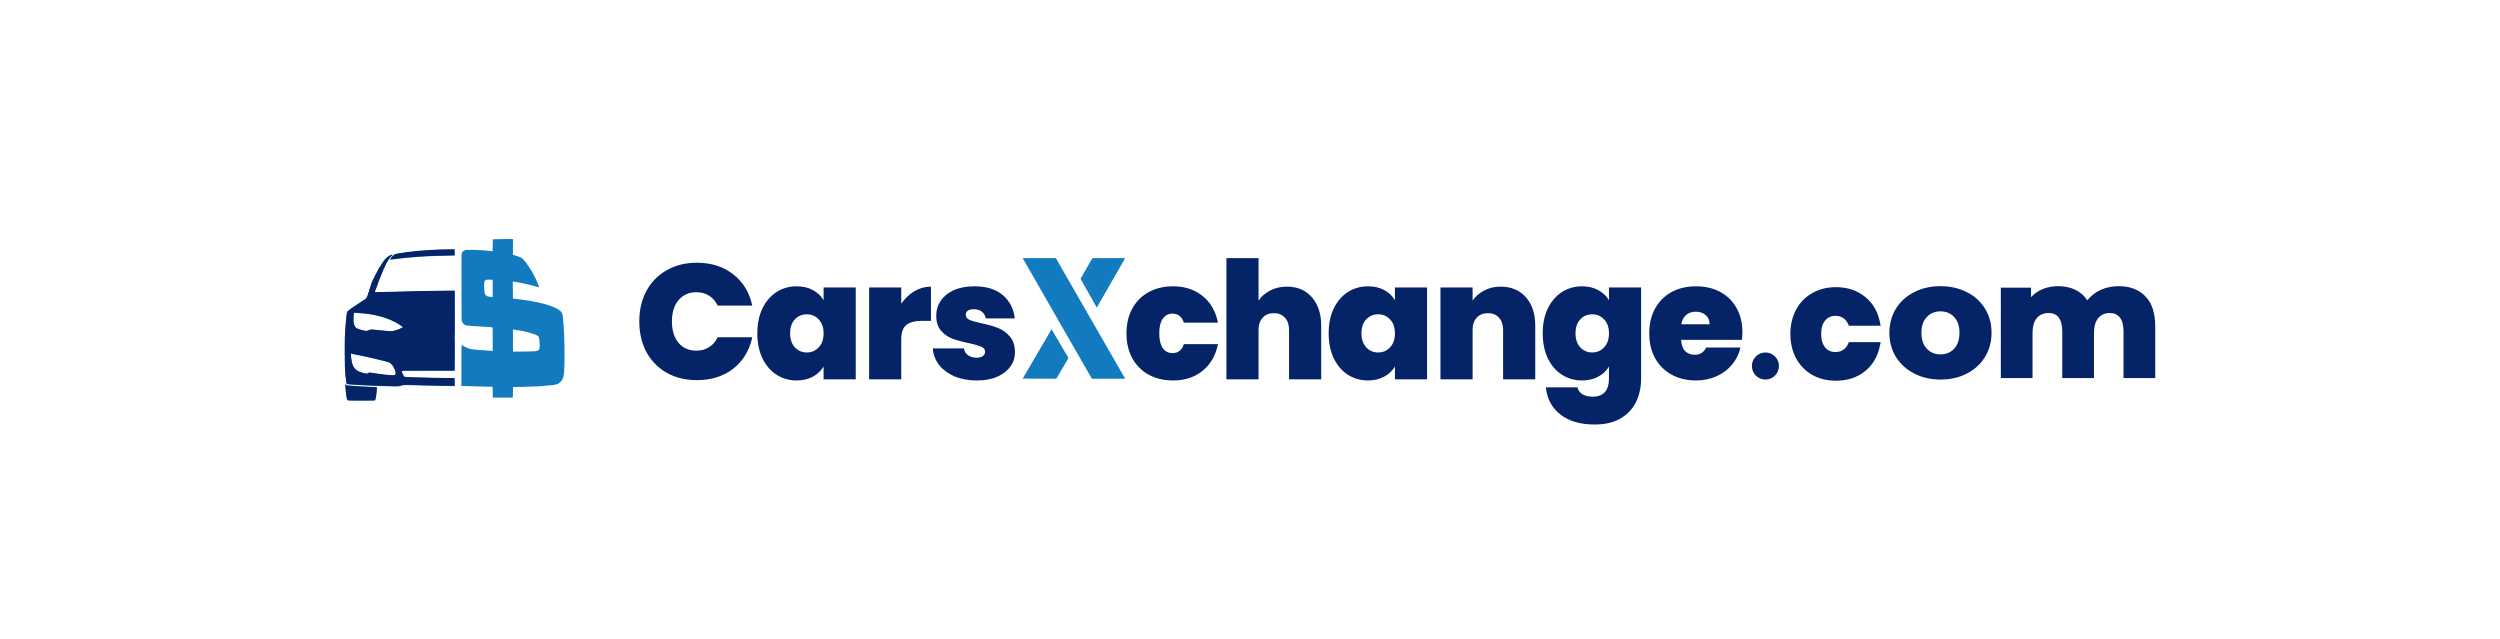 <svg width="1443" height="369" viewBox="0 0 1443 369" fill="none" xmlns="http://www.w3.org/2000/svg">
<rect width="1443" height="369" fill="white"/>
<path fill-rule="evenodd" clip-rule="evenodd" d="M284.47 138.11C284.47 138.11 284.404 139.724 284.393 141.58C284.382 143.437 284.349 144.974 284.338 144.996C284.316 145.018 283.635 144.952 282.822 144.842C280.11 144.502 275.793 144.238 272.443 144.205C269.412 144.183 269.072 144.205 268.424 144.436C267.534 144.766 266.655 145.589 266.469 146.292C266.37 146.655 266.337 152.509 266.359 165.886C266.392 184.513 266.403 184.974 266.644 185.545C266.787 185.864 266.93 186.16 266.974 186.193C267.018 186.226 267.15 186.413 267.27 186.611C267.578 187.094 268.49 187.687 269.181 187.852C269.5 187.929 270.521 188.028 271.455 188.071C273.893 188.181 278.868 188.511 281.592 188.73C282.877 188.84 284.041 188.917 284.162 188.917C284.371 188.917 284.382 189.411 284.382 195.749V202.58L283.437 202.503C282.921 202.459 281.559 202.36 280.417 202.283C273.344 201.822 271.883 201.635 270.159 201.02C269.181 200.669 267.798 199.966 267.172 199.505C266.952 199.351 266.677 199.175 266.557 199.131C266.337 199.054 266.326 199.669 266.326 210.927V222.811H267.589C268.281 222.811 271.488 222.899 274.706 223.008C277.924 223.107 281.416 223.195 282.46 223.206H284.371L284.404 226.358L284.437 229.51H295.991L296.057 226.457L296.123 223.404L301.768 223.305C304.876 223.25 308.731 223.107 310.346 222.997C311.949 222.888 313.652 222.767 314.113 222.734C314.574 222.701 315.244 222.624 315.607 222.558C315.969 222.492 316.727 222.437 317.298 222.426C318.814 222.415 321.098 221.987 321.988 221.548C322.943 221.086 324.206 219.834 324.667 218.912C325.612 217.001 325.854 214.002 325.832 204.304C325.821 196.32 325.535 189.521 324.942 183.524C324.7 181.031 324.481 180.449 323.35 179.406C321.922 178.088 318.133 176.462 313.849 175.342C309.522 174.211 303.91 173.211 298.528 172.607C297.496 172.487 296.518 172.366 296.353 172.344L296.057 172.289L296.035 168.95C296.035 167.116 296.002 164.919 295.991 164.063L295.969 162.525L296.628 162.613C296.99 162.657 297.55 162.734 297.869 162.767C298.188 162.8 298.978 162.942 299.626 163.074C300.274 163.206 301.263 163.415 301.834 163.535C304.184 164.019 307.183 164.744 309.357 165.359C310.214 165.6 310.961 165.798 311.016 165.798C311.169 165.798 311.136 165.468 310.939 164.985C310.84 164.755 310.631 164.238 310.477 163.843C309.808 162.119 308.588 159.516 307.765 158.066C307.523 157.638 307.15 156.968 306.93 156.572C306.403 155.617 304.492 152.75 304.349 152.695C304.283 152.673 304.239 152.596 304.239 152.53C304.239 152.421 303.404 151.256 303.218 151.114C303.174 151.081 302.789 150.619 302.361 150.081C301.669 149.225 301.46 149.06 300.538 148.632C299.473 148.137 298.155 147.665 296.815 147.292L296.068 147.083V138H290.291C287.117 138 284.492 138.044 284.459 138.099L284.47 138.11ZM254.958 144.129C245.722 144.403 236.749 145.216 230.082 146.391C229.544 146.49 228.874 146.6 228.588 146.655C227.721 146.797 226.469 147.874 225.469 149.312C225.271 149.609 225.129 149.873 225.162 149.906C225.195 149.939 226.007 149.851 226.963 149.708C230.005 149.258 235.672 148.675 240.197 148.346C245.14 147.984 247.128 147.885 252.015 147.753C254.695 147.676 258.133 147.588 259.648 147.544L262.416 147.467L262.383 145.765L262.35 144.063H260.406C259.33 144.041 256.88 144.085 254.947 144.139L254.958 144.129ZM225.865 147.215C224.942 147.599 224.525 147.918 223.426 149.06C222.405 150.114 220.604 152.41 219.505 154.046C219.22 154.463 218.912 154.837 218.824 154.87C218.737 154.903 218.66 155.024 218.66 155.122C218.66 155.221 218.418 155.759 218.122 156.309C216.705 158.934 215.024 162.437 215.024 162.756C215.024 162.855 214.969 162.975 214.904 163.019C214.838 163.063 214.728 163.283 214.651 163.513C214.585 163.744 214.398 164.249 214.245 164.645C213.882 165.578 213.201 167.61 212.674 169.323C212.443 170.07 212.048 171.092 211.795 171.586C211.345 172.465 211.301 172.509 209.643 173.574C208.709 174.178 207.787 174.782 207.6 174.914C207.402 175.046 207.226 175.166 207.193 175.166C207.095 175.166 204.25 177.056 202.822 178.077C201.142 179.274 200.406 179.944 200.307 180.361C199.945 181.987 199.297 189.345 199.055 194.716C198.956 196.935 199 210.411 199.11 212.64C199.275 215.814 199.549 218.472 199.912 220.46L200.131 221.657L200.779 221.8C201.131 221.877 202.394 221.998 203.58 222.064C204.766 222.13 206.732 222.251 207.94 222.316C215.453 222.778 230.346 223.217 230.346 222.975C230.346 222.899 231.521 222.602 232.751 222.36C233.036 222.305 234.003 222.261 234.893 222.272C236.902 222.283 247.863 222.547 253.201 222.712C255.376 222.778 258.352 222.833 259.791 222.833H262.427L262.394 220.592L262.361 218.352L258.528 218.33C253.553 218.297 243.24 218.077 237.88 217.89C234.904 217.791 233.586 217.693 233.399 217.583C233.146 217.418 232.905 217.001 232.246 215.551C231.872 214.738 231.828 214.409 232.059 214.178C232.18 214.057 235.738 214.024 247.303 214.024H262.394L262.449 204.513C262.482 198.802 262.449 194.936 262.383 194.837C262.317 194.749 262.306 194.376 262.361 193.991C262.493 193.025 262.493 193.475 262.46 180.076L262.427 167.885L254.475 167.962C245.81 168.049 236.628 168.236 230.609 168.456C228.5 168.533 224.36 168.632 221.405 168.665L216.035 168.73L216.123 167.907C216.43 165.15 219.165 157.55 219.857 157.539C220.076 157.539 220.131 157.363 220.087 156.803C220.077 156.649 220.131 156.484 220.208 156.44C220.285 156.397 220.351 156.199 220.351 156.001C220.351 155.781 220.483 155.518 220.67 155.342C220.845 155.177 221.153 154.738 221.34 154.376C221.845 153.431 221.933 153.266 222.35 152.607C223.767 150.367 224.986 148.763 226.073 147.698C226.798 146.995 226.743 146.885 225.865 147.259V147.215ZM283.888 161.482L284.371 161.559V171.421L283.042 171.322C281.493 171.213 280.79 170.938 280.23 170.235C279.714 169.576 279.582 168.807 279.483 165.677C279.407 163.195 279.418 162.898 279.637 162.415C280 161.613 280.516 161.394 282.097 161.394C282.811 161.394 283.613 161.427 283.888 161.471V161.482ZM207.161 180.746C210.983 180.943 215.277 181.57 218.396 182.393C220.626 182.975 220.911 183.063 222.427 183.579C224.854 184.403 226.853 185.282 229.05 186.479C230.291 187.16 232.553 188.774 232.553 188.983C232.553 189.324 227.83 191.125 226.952 191.125C226.688 191.125 226.447 191.18 226.403 191.235C226.37 191.289 225.996 191.322 225.579 191.3C225.162 191.278 224.327 191.235 223.723 191.202C222.504 191.136 219.527 190.839 216.902 190.521C214.201 190.191 213.827 190.224 212.202 190.938C211.675 191.169 210.994 191.169 210.082 190.938C209.687 190.839 208.863 190.619 208.259 190.466C205.557 189.774 204.766 189.093 204.217 186.94C203.964 185.974 203.942 185.633 204.008 183.59C204.074 181.339 204.206 180.603 204.525 180.603C204.612 180.603 205.799 180.658 207.161 180.735V180.746ZM298.605 190.565C299.319 190.663 300.164 190.806 300.483 190.872C300.801 190.938 301.296 191.026 301.592 191.07C301.878 191.114 302.526 191.235 303.02 191.344C305.557 191.894 306.172 192.08 306.37 192.399C306.436 192.498 306.6 192.531 306.787 192.487C307.424 192.322 310.016 193.431 310.719 194.156C311.114 194.562 311.136 194.639 311.334 196.539C311.444 197.616 311.532 199.065 311.532 199.757C311.532 201.811 311.027 202.426 309.094 202.701C308.522 202.789 305.513 202.877 302.086 202.909L296.079 202.975V190.202L296.694 190.279C297.034 190.323 297.891 190.444 298.605 190.554V190.565ZM203.273 204.304C203.415 204.348 203.997 204.458 204.569 204.568C205.766 204.788 207.83 205.205 209.05 205.479C209.511 205.589 211.389 205.996 213.201 206.391C215.024 206.786 217.803 207.434 219.374 207.841C220.944 208.236 222.438 208.61 222.69 208.665C223.569 208.873 224.788 209.291 225.14 209.521C225.897 210.004 226.842 211.191 227.413 212.355C228.457 214.497 228.676 215.803 228.083 216.397C227.787 216.693 227.666 216.715 226.502 216.715C225.81 216.715 224.448 216.627 223.47 216.517C219.593 216.078 216.496 215.661 214.695 215.342C213.212 215.079 212.883 215.101 212.465 215.496C212.169 215.771 212.015 215.814 211.642 215.76C211.389 215.716 210.796 215.628 210.335 215.551C209.862 215.485 208.984 215.254 208.391 215.046C205.348 214.002 203.789 212.256 203.031 209.049C202.767 207.918 202.46 205.007 202.537 204.271C202.537 204.172 202.647 204.129 202.778 204.162C202.899 204.194 203.119 204.26 203.262 204.293L203.273 204.304ZM199.374 222.69C199.736 228.39 200.131 230.795 200.746 231.136C200.9 231.213 203.844 231.268 208.643 231.268C214.871 231.268 216.331 231.235 216.441 231.092C216.869 230.576 217.243 228.302 217.441 225.084L217.528 223.645L215.464 223.557C210.796 223.36 202.108 222.8 200.483 222.591C199.802 222.503 199.769 222.481 199.637 222.02C199.374 221.097 199.275 221.339 199.363 222.69H199.374Z" fill="#127BBF"/>
<path fill-rule="evenodd" clip-rule="evenodd" d="M254.958 143.986C245.722 144.26 236.749 145.073 230.082 146.248C229.544 146.347 228.874 146.457 228.588 146.512C227.721 146.655 226.469 147.731 225.469 149.17C225.271 149.466 225.129 149.73 225.162 149.763C225.195 149.796 226.007 149.708 226.963 149.565C230.005 149.115 235.672 148.533 240.197 148.203C245.14 147.841 247.128 147.742 252.015 147.61C254.695 147.533 258.133 147.445 259.648 147.401L262.416 147.325L262.383 145.622L262.35 143.92H260.406C259.33 143.898 256.88 143.942 254.947 143.997L254.958 143.986ZM225.865 147.072C224.942 147.456 224.525 147.775 223.426 148.917C222.405 149.971 220.604 152.267 219.505 153.903C219.22 154.321 218.923 154.694 218.824 154.727C218.737 154.76 218.66 154.881 218.66 154.98C218.66 155.079 218.418 155.617 218.122 156.166C216.705 158.791 215.024 162.294 215.024 162.613C215.024 162.712 214.969 162.833 214.904 162.876C214.838 162.92 214.728 163.14 214.651 163.371C214.585 163.601 214.398 164.107 214.245 164.502C213.882 165.436 213.201 167.467 212.674 169.181C212.443 169.928 212.048 170.949 211.795 171.443C211.345 172.322 211.301 172.366 209.643 173.431C208.709 174.035 207.787 174.639 207.6 174.771C207.402 174.903 207.226 175.024 207.193 175.024C207.095 175.024 204.25 176.913 202.822 177.934C201.142 179.131 200.406 179.801 200.307 180.219C199.945 181.844 199.297 189.203 199.055 194.573C198.956 196.792 199 210.268 199.11 212.498C199.275 215.672 199.549 218.33 199.912 220.317L200.131 221.515L200.779 221.657C201.131 221.734 202.394 221.855 203.58 221.921C204.766 221.987 206.732 222.108 207.94 222.174C215.453 222.635 230.346 223.074 230.346 222.833C230.346 222.756 231.521 222.459 232.751 222.218C233.036 222.163 234.003 222.119 234.893 222.13C236.902 222.141 247.863 222.404 253.201 222.569C255.376 222.635 258.352 222.69 259.791 222.69H262.427L262.394 220.449L262.361 218.209L258.528 218.187C253.553 218.154 243.24 217.934 237.88 217.747C234.904 217.649 233.586 217.55 233.399 217.44C233.146 217.275 232.905 216.858 232.246 215.408C231.872 214.595 231.828 214.266 232.059 214.035C232.18 213.914 235.738 213.881 247.303 213.881H262.394L262.449 204.37C262.482 198.659 262.449 194.793 262.383 194.694C262.317 194.606 262.306 194.233 262.361 193.849C262.493 192.882 262.493 193.332 262.46 179.933L262.427 167.742L254.475 167.819C245.81 167.907 236.628 168.093 230.609 168.313C228.5 168.39 224.36 168.489 221.405 168.522L216.035 168.588L216.123 167.764C216.43 165.007 219.165 157.407 219.857 157.396C220.076 157.396 220.131 157.22 220.087 156.66C220.077 156.506 220.131 156.342 220.208 156.298C220.285 156.254 220.351 156.056 220.351 155.858C220.351 155.639 220.483 155.375 220.67 155.199C220.845 155.035 221.153 154.595 221.34 154.233C221.845 153.288 221.933 153.124 222.35 152.465C223.767 150.224 224.986 148.621 226.073 147.555C226.798 146.852 226.743 146.742 225.865 147.116V147.072ZM207.161 180.603C210.983 180.801 215.277 181.427 218.396 182.25C220.626 182.833 220.911 182.92 222.427 183.437C224.854 184.26 226.853 185.139 229.05 186.336C230.291 187.017 232.553 188.632 232.553 188.84C232.553 189.181 227.83 190.982 226.952 190.982C226.688 190.982 226.447 191.037 226.403 191.092C226.37 191.147 225.996 191.18 225.579 191.158C225.162 191.136 224.327 191.092 223.723 191.059C222.504 190.993 219.527 190.696 216.902 190.378C214.201 190.048 213.827 190.081 212.213 190.795C211.686 191.026 211.005 191.026 210.093 190.795C209.698 190.696 208.874 190.477 208.27 190.323C205.568 189.631 204.777 188.95 204.228 186.797C203.975 185.831 203.953 185.49 204.019 183.448C204.085 181.196 204.217 180.46 204.536 180.46C204.623 180.46 205.81 180.515 207.171 180.592L207.161 180.603ZM203.262 204.162C203.404 204.205 203.986 204.315 204.558 204.425C205.755 204.645 207.819 205.062 209.039 205.337C209.5 205.447 211.378 205.853 213.19 206.248C215.013 206.644 217.792 207.292 219.363 207.698C220.933 208.093 222.427 208.467 222.679 208.522C223.558 208.73 224.777 209.148 225.118 209.378C225.876 209.862 226.82 211.048 227.391 212.212C228.435 214.354 228.654 215.661 228.061 216.254C227.765 216.55 227.644 216.572 226.48 216.572C225.788 216.572 224.426 216.484 223.459 216.375C219.582 215.935 216.485 215.518 214.684 215.199C213.201 214.936 212.872 214.958 212.454 215.353C212.158 215.628 212.004 215.672 211.631 215.617C211.378 215.573 210.785 215.485 210.324 215.408C209.851 215.342 208.973 215.112 208.38 214.903C205.337 213.86 203.778 212.113 203.02 208.906C202.756 207.775 202.449 204.864 202.526 204.129C202.526 204.03 202.636 203.986 202.767 204.019C202.888 204.052 203.108 204.118 203.251 204.151L203.262 204.162ZM199.363 222.547C199.725 228.247 200.12 230.652 200.735 230.993C200.889 231.07 203.833 231.125 208.632 231.125C214.86 231.125 216.309 231.092 216.43 230.949C216.858 230.433 217.232 228.159 217.43 224.941L217.517 223.503L215.453 223.415C210.796 223.217 202.097 222.657 200.472 222.448C199.791 222.36 199.758 222.338 199.626 221.877C199.363 220.955 199.264 221.196 199.352 222.547H199.363Z" fill="#042467"/>
<path d="M226.524 146.962C224.239 147.478 218.814 161.548 216.397 168.522C214.97 169.389 212.136 171.092 212.246 170.993C212.378 170.213 214.069 164.502 214.585 163.074C215.101 161.646 218.221 155.672 220.823 151.52C222.899 148.192 225.502 147.105 226.535 146.973L226.524 146.962Z" fill="#042467"/>
<path d="M369 185.484C369 178.931 370.357 173.102 373.07 167.998C375.847 162.831 379.759 158.83 384.808 155.994C389.856 153.096 395.662 151.646 402.224 151.646C410.554 151.646 417.559 153.883 423.238 158.357C428.917 162.768 432.577 168.786 434.218 176.41H414.246C413.047 173.89 411.374 171.968 409.229 170.644C407.146 169.321 404.717 168.66 401.94 168.66C397.649 168.66 394.21 170.203 391.623 173.291C389.099 176.316 387.837 180.38 387.837 185.484C387.837 190.651 389.099 194.778 391.623 197.866C394.21 200.89 397.649 202.402 401.94 202.402C404.717 202.402 407.146 201.741 409.229 200.417C411.374 199.094 413.047 197.172 414.246 194.652H434.218C432.577 202.276 428.917 208.325 423.238 212.799C417.559 217.21 410.554 219.415 402.224 219.415C395.662 219.415 389.856 217.998 384.808 215.162C379.759 212.264 375.847 208.262 373.07 203.158C370.357 197.992 369 192.1 369 185.484Z" fill="#042467"/>
<path d="M437.135 192.383C437.135 186.901 438.113 182.113 440.069 178.017C442.088 173.921 444.802 170.771 448.21 168.565C451.68 166.36 455.53 165.257 459.758 165.257C463.418 165.257 466.573 165.982 469.223 167.431C471.874 168.88 473.925 170.834 475.376 173.291V165.919H493.929V218.943H475.376V211.571C473.925 214.028 471.842 215.981 469.129 217.431C466.478 218.88 463.355 219.605 459.758 219.605C455.53 219.605 451.68 218.502 448.21 216.296C444.802 214.091 442.088 210.94 440.069 206.845C438.113 202.686 437.135 197.866 437.135 192.383ZM475.376 192.383C475.376 188.981 474.429 186.303 472.536 184.35C470.706 182.396 468.434 181.419 465.721 181.419C462.944 181.419 460.641 182.396 458.811 184.35C456.981 186.24 456.066 188.918 456.066 192.383C456.066 195.786 456.981 198.496 458.811 200.512C460.641 202.465 462.944 203.442 465.721 203.442C468.434 203.442 470.706 202.465 472.536 200.512C474.429 198.559 475.376 195.849 475.376 192.383Z" fill="#042467"/>
<path d="M520.213 175.276C522.296 172.251 524.82 169.857 527.786 168.093C530.752 166.328 533.939 165.446 537.346 165.446V185.2H532.14C528.101 185.2 525.104 185.988 523.148 187.563C521.192 189.138 520.213 191.879 520.213 195.786V218.943H501.661V165.919H520.213V175.276Z" fill="#042467"/>
<path d="M563.78 219.605C558.985 219.605 554.693 218.817 550.907 217.242C547.184 215.603 544.218 213.398 542.01 210.625C539.864 207.79 538.665 204.608 538.413 201.079H556.397C556.65 202.78 557.438 204.104 558.764 205.049C560.089 205.994 561.73 206.467 563.686 206.467C565.2 206.467 566.399 206.152 567.283 205.521C568.166 204.891 568.608 204.072 568.608 203.064C568.608 201.741 567.882 200.764 566.431 200.134C564.979 199.504 562.581 198.811 559.237 198.055C555.451 197.298 552.295 196.448 549.771 195.503C547.247 194.557 545.038 193.014 543.145 190.871C541.315 188.729 540.4 185.83 540.4 182.176C540.4 179.025 541.252 176.19 542.956 173.669C544.66 171.086 547.152 169.038 550.434 167.525C553.778 166.013 557.786 165.257 562.455 165.257C569.397 165.257 574.855 166.958 578.831 170.361C582.806 173.764 585.11 178.237 585.741 183.782H568.987C568.671 182.081 567.914 180.789 566.715 179.907C565.579 178.962 564.033 178.489 562.077 178.489C560.562 178.489 559.395 178.773 558.574 179.34C557.817 179.907 557.438 180.695 557.438 181.703C557.438 182.963 558.164 183.94 559.616 184.633C561.067 185.263 563.402 185.925 566.62 186.618C570.469 187.437 573.656 188.351 576.18 189.359C578.768 190.367 581.008 192.005 582.901 194.274C584.857 196.479 585.835 199.504 585.835 203.348C585.835 206.435 584.92 209.208 583.09 211.665C581.323 214.123 578.768 216.076 575.423 217.525C572.142 218.911 568.261 219.605 563.78 219.605Z" fill="#042467"/>
<path d="M650.2 192.383C650.2 186.901 651.336 182.113 653.608 178.017C655.88 173.921 659.035 170.771 663.073 168.565C667.175 166.36 671.845 165.257 677.083 165.257C683.835 165.257 689.514 167.116 694.121 170.834C698.727 174.488 701.693 179.624 703.018 186.24H683.33C682.194 182.774 679.985 181.041 676.704 181.041C674.369 181.041 672.507 182.018 671.119 183.971C669.794 185.862 669.131 188.666 669.131 192.383C669.131 196.101 669.794 198.937 671.119 200.89C672.507 202.843 674.369 203.82 676.704 203.82C680.048 203.82 682.257 202.087 683.33 198.622H703.018C701.693 205.175 698.727 210.31 694.121 214.028C689.514 217.746 683.835 219.605 677.083 219.605C671.845 219.605 667.175 218.502 663.073 216.296C659.035 214.091 655.88 210.94 653.608 206.845C651.336 202.749 650.2 197.929 650.2 192.383Z" fill="#042467"/>
<path d="M742.814 165.446C748.872 165.446 753.668 167.494 757.202 171.59C760.799 175.622 762.597 181.104 762.597 188.036V218.943H744.044V190.493C744.044 187.469 743.256 185.106 741.678 183.404C740.1 181.64 737.986 180.758 735.336 180.758C732.559 180.758 730.382 181.64 728.805 183.404C727.227 185.106 726.438 187.469 726.438 190.493V218.943H707.886V149H726.438V173.48C728.079 171.086 730.288 169.164 733.064 167.714C735.904 166.202 739.154 165.446 742.814 165.446Z" fill="#042467"/>
<path d="M766.908 192.383C766.908 186.901 767.886 182.113 769.843 178.017C771.862 173.921 774.576 170.771 777.983 168.565C781.454 166.36 785.303 165.257 789.531 165.257C793.191 165.257 796.346 165.982 798.997 167.431C801.647 168.88 803.698 170.834 805.149 173.291V165.919H823.702V218.943H805.149V211.571C803.698 214.028 801.616 215.981 798.902 217.431C796.252 218.88 793.128 219.605 789.531 219.605C785.303 219.605 781.454 218.502 777.983 216.296C774.576 214.091 771.862 210.94 769.843 206.845C767.886 202.686 766.908 197.866 766.908 192.383ZM805.149 192.383C805.149 188.981 804.203 186.303 802.31 184.35C800.48 182.396 798.208 181.419 795.495 181.419C792.718 181.419 790.415 182.396 788.585 184.35C786.755 186.24 785.84 188.918 785.84 192.383C785.84 195.786 786.755 198.496 788.585 200.512C790.415 202.465 792.718 203.442 795.495 203.442C798.208 203.442 800.48 202.465 802.31 200.512C804.203 198.559 805.149 195.849 805.149 192.383Z" fill="#042467"/>
<path d="M866.173 165.446C872.294 165.446 877.153 167.494 880.75 171.59C884.347 175.622 886.146 181.104 886.146 188.036V218.943H867.593V190.493C867.593 187.469 866.804 185.106 865.227 183.404C863.649 181.64 861.535 180.758 858.885 180.758C856.108 180.758 853.931 181.64 852.353 183.404C850.776 185.106 849.987 187.469 849.987 190.493V218.943H831.434V165.919H849.987V173.48C851.628 171.086 853.836 169.164 856.613 167.714C859.389 166.202 862.576 165.446 866.173 165.446Z" fill="#042467"/>
<path d="M913.08 165.257C916.677 165.257 919.8 165.982 922.451 167.431C925.164 168.88 927.247 170.834 928.698 173.291V165.919H947.251V218.376C947.251 223.354 946.304 227.828 944.411 231.797C942.518 235.83 939.552 239.044 935.513 241.438C931.538 243.832 926.489 245.03 920.368 245.03C912.165 245.03 905.602 243.108 900.68 239.264C895.758 235.42 892.95 230.19 892.255 223.574H910.524C910.903 225.276 911.849 226.599 913.364 227.544C914.878 228.489 916.835 228.962 919.233 228.962C925.543 228.962 928.698 225.433 928.698 218.376V211.571C927.247 214.028 925.164 215.981 922.451 217.431C919.8 218.88 916.677 219.605 913.08 219.605C908.852 219.605 905.003 218.502 901.532 216.296C898.124 214.091 895.411 210.94 893.391 206.845C891.435 202.686 890.457 197.866 890.457 192.383C890.457 186.901 891.435 182.113 893.391 178.017C895.411 173.921 898.124 170.771 901.532 168.565C905.003 166.36 908.852 165.257 913.08 165.257ZM928.698 192.383C928.698 188.981 927.752 186.303 925.858 184.35C924.028 182.396 921.757 181.419 919.043 181.419C916.267 181.419 913.963 182.396 912.133 184.35C910.303 186.24 909.388 188.918 909.388 192.383C909.388 195.786 910.303 198.496 912.133 200.512C913.963 202.465 916.267 203.442 919.043 203.442C921.757 203.442 924.028 202.465 925.858 200.512C927.752 198.559 928.698 195.849 928.698 192.383Z" fill="#042467"/>
<path d="M1005.72 191.816C1005.72 193.266 1005.62 194.715 1005.43 196.164H970.317C970.507 199.063 971.295 201.237 972.684 202.686C974.135 204.072 975.965 204.765 978.174 204.765C981.266 204.765 983.475 203.379 984.8 200.607H1004.58C1003.76 204.261 1002.15 207.538 999.755 210.436C997.421 213.272 994.455 215.509 990.858 217.147C987.261 218.785 983.285 219.605 978.931 219.605C973.693 219.605 969.024 218.502 964.922 216.296C960.883 214.091 957.697 210.94 955.362 206.845C953.09 202.749 951.954 197.929 951.954 192.383C951.954 186.838 953.09 182.05 955.362 178.017C957.633 173.921 960.789 170.771 964.827 168.565C968.929 166.36 973.63 165.257 978.931 165.257C984.169 165.257 988.807 166.328 992.846 168.471C996.884 170.613 1000.04 173.701 1002.31 177.733C1004.58 181.703 1005.72 186.397 1005.72 191.816ZM986.788 187.185C986.788 184.917 986.03 183.152 984.516 181.892C983.001 180.569 981.108 179.907 978.836 179.907C976.565 179.907 974.703 180.537 973.252 181.798C971.8 182.995 970.854 184.791 970.412 187.185H986.788Z" fill="#042467"/>
<path d="M633.057 174.551L647.125 150.332H631.39L625.25 160.909L633.057 174.551Z" fill="#127BBF"/>
<path fill-rule="evenodd" clip-rule="evenodd" d="M633.07 177.531L623.688 160.928L630.524 149H649.435L633.07 177.531ZM646.604 150.636H631.478L625.576 160.934L633.08 174.214L646.604 150.636Z" fill="#127BBF"/>
<path d="M609.625 196.816L615.484 206.582L609.339 217.52H592.438L606.891 192.129L609.625 196.816Z" fill="#127BBF"/>
<path fill-rule="evenodd" clip-rule="evenodd" d="M616.729 206.641L609.717 218.587L590.286 218.538L606.954 190.056L616.729 206.641ZM614.779 206.642L608.734 216.941L593.19 216.902L606.96 193.374L614.779 206.642Z" fill="#127BBF"/>
<path d="M647.516 217.52H630.829L592.438 150.332H609.234L647.516 217.52Z" fill="#127BBF"/>
<path fill-rule="evenodd" clip-rule="evenodd" d="M649.435 218.587H630.221L590.286 149H609.443L649.435 218.587ZM646.561 216.93L608.474 150.657H593.157L631.191 216.93H646.561Z" fill="#127BBF"/>
<path d="M1120.04 219.082C1114.45 219.082 1109.41 217.927 1104.91 215.617C1100.41 213.306 1096.88 210.098 1094.31 205.991C1091.81 201.883 1090.55 197.231 1090.55 192.033C1090.55 186.899 1091.81 182.278 1094.31 178.171C1096.88 174.064 1100.38 170.887 1104.81 168.641C1109.31 166.331 1114.38 165.176 1120.04 165.176C1125.69 165.176 1130.76 166.331 1135.26 168.641C1139.76 170.887 1143.26 174.064 1145.76 178.171C1148.27 182.214 1149.52 186.835 1149.52 192.033C1149.52 197.231 1148.27 201.883 1145.76 205.991C1143.26 210.098 1139.76 213.306 1135.26 215.617C1130.76 217.927 1125.69 219.082 1120.04 219.082ZM1120.04 204.547C1123.25 204.547 1125.88 203.456 1127.94 201.274C1129.99 199.028 1131.02 195.947 1131.02 192.033C1131.02 188.182 1129.99 185.166 1127.94 182.984C1125.88 180.802 1123.25 179.711 1120.04 179.711C1116.82 179.711 1114.19 180.802 1112.14 182.984C1110.08 185.166 1109.05 188.182 1109.05 192.033C1109.05 195.947 1110.08 199.028 1112.14 201.274C1114.19 203.456 1116.82 204.547 1120.04 204.547Z" fill="#042467"/>
<path d="M1222.9 165.176C1229.32 165.176 1234.43 167.101 1238.22 170.951C1242.07 174.802 1244 180.61 1244 188.375V218.216H1225.69V191.359C1225.69 187.701 1224.99 185.006 1223.57 183.273C1222.22 181.54 1220.3 180.674 1217.79 180.674C1215.03 180.674 1212.81 181.636 1211.14 183.562C1209.47 185.487 1208.64 188.407 1208.64 192.321V218.216H1190.33V191.359C1190.33 184.235 1187.7 180.674 1182.43 180.674C1179.61 180.674 1177.36 181.636 1175.69 183.562C1174.02 185.487 1173.18 188.407 1173.18 192.321V218.216H1154.88V166.042H1172.31V171.529C1174.24 169.411 1176.52 167.839 1179.16 166.812C1181.85 165.721 1184.78 165.176 1187.92 165.176C1191.59 165.176 1194.86 165.85 1197.75 167.197C1200.64 168.545 1202.99 170.598 1204.79 173.358C1206.84 170.727 1209.44 168.705 1212.59 167.294C1215.74 165.882 1219.17 165.176 1222.9 165.176Z" fill="#042467"/>
<path d="M1037.5 179.344L1037.5 179.344L1037.5 179.348C1035.43 183.276 1034.41 187.74 1034.41 192.715C1034.41 197.735 1035.43 202.244 1037.49 206.217L1037.5 206.223L1037.5 206.23C1039.62 210.158 1042.61 213.245 1046.46 215.477L1046.46 215.477L1046.46 215.482C1050.32 217.67 1054.74 218.75 1059.68 218.75C1065.96 218.75 1071.3 217.069 1075.66 213.655L1075.66 213.651C1080.01 210.193 1082.8 205.519 1084.04 199.688L1084.3 198.479H1083.06H1068.47H1067.83L1067.56 199.053C1066.76 200.759 1065.66 202.021 1064.27 202.884L1064.27 202.884L1064.26 202.892C1062.92 203.752 1061.34 204.198 1059.48 204.198C1056.61 204.198 1054.39 203.196 1052.71 201.213C1051.05 199.161 1050.17 196.363 1050.17 192.715C1050.17 189.112 1051.05 186.362 1052.71 184.357C1054.4 182.324 1056.62 181.302 1059.48 181.302C1061.34 181.302 1062.92 181.748 1064.26 182.608L1064.26 182.608L1064.27 182.616C1065.66 183.479 1066.76 184.741 1067.56 186.447L1067.83 187.021H1068.47H1083.06H1084.3L1084.04 185.812C1082.8 179.981 1080.01 175.329 1075.66 171.917C1071.31 168.456 1065.96 166.75 1059.68 166.75C1054.74 166.75 1050.32 167.854 1046.46 170.09C1042.6 172.278 1039.61 175.369 1037.5 179.344Z" fill="#042467" stroke="#042467" stroke-width="2"/>
<circle cx="1019" cy="211.27" r="7.812" fill="#042467"/>
</svg>
